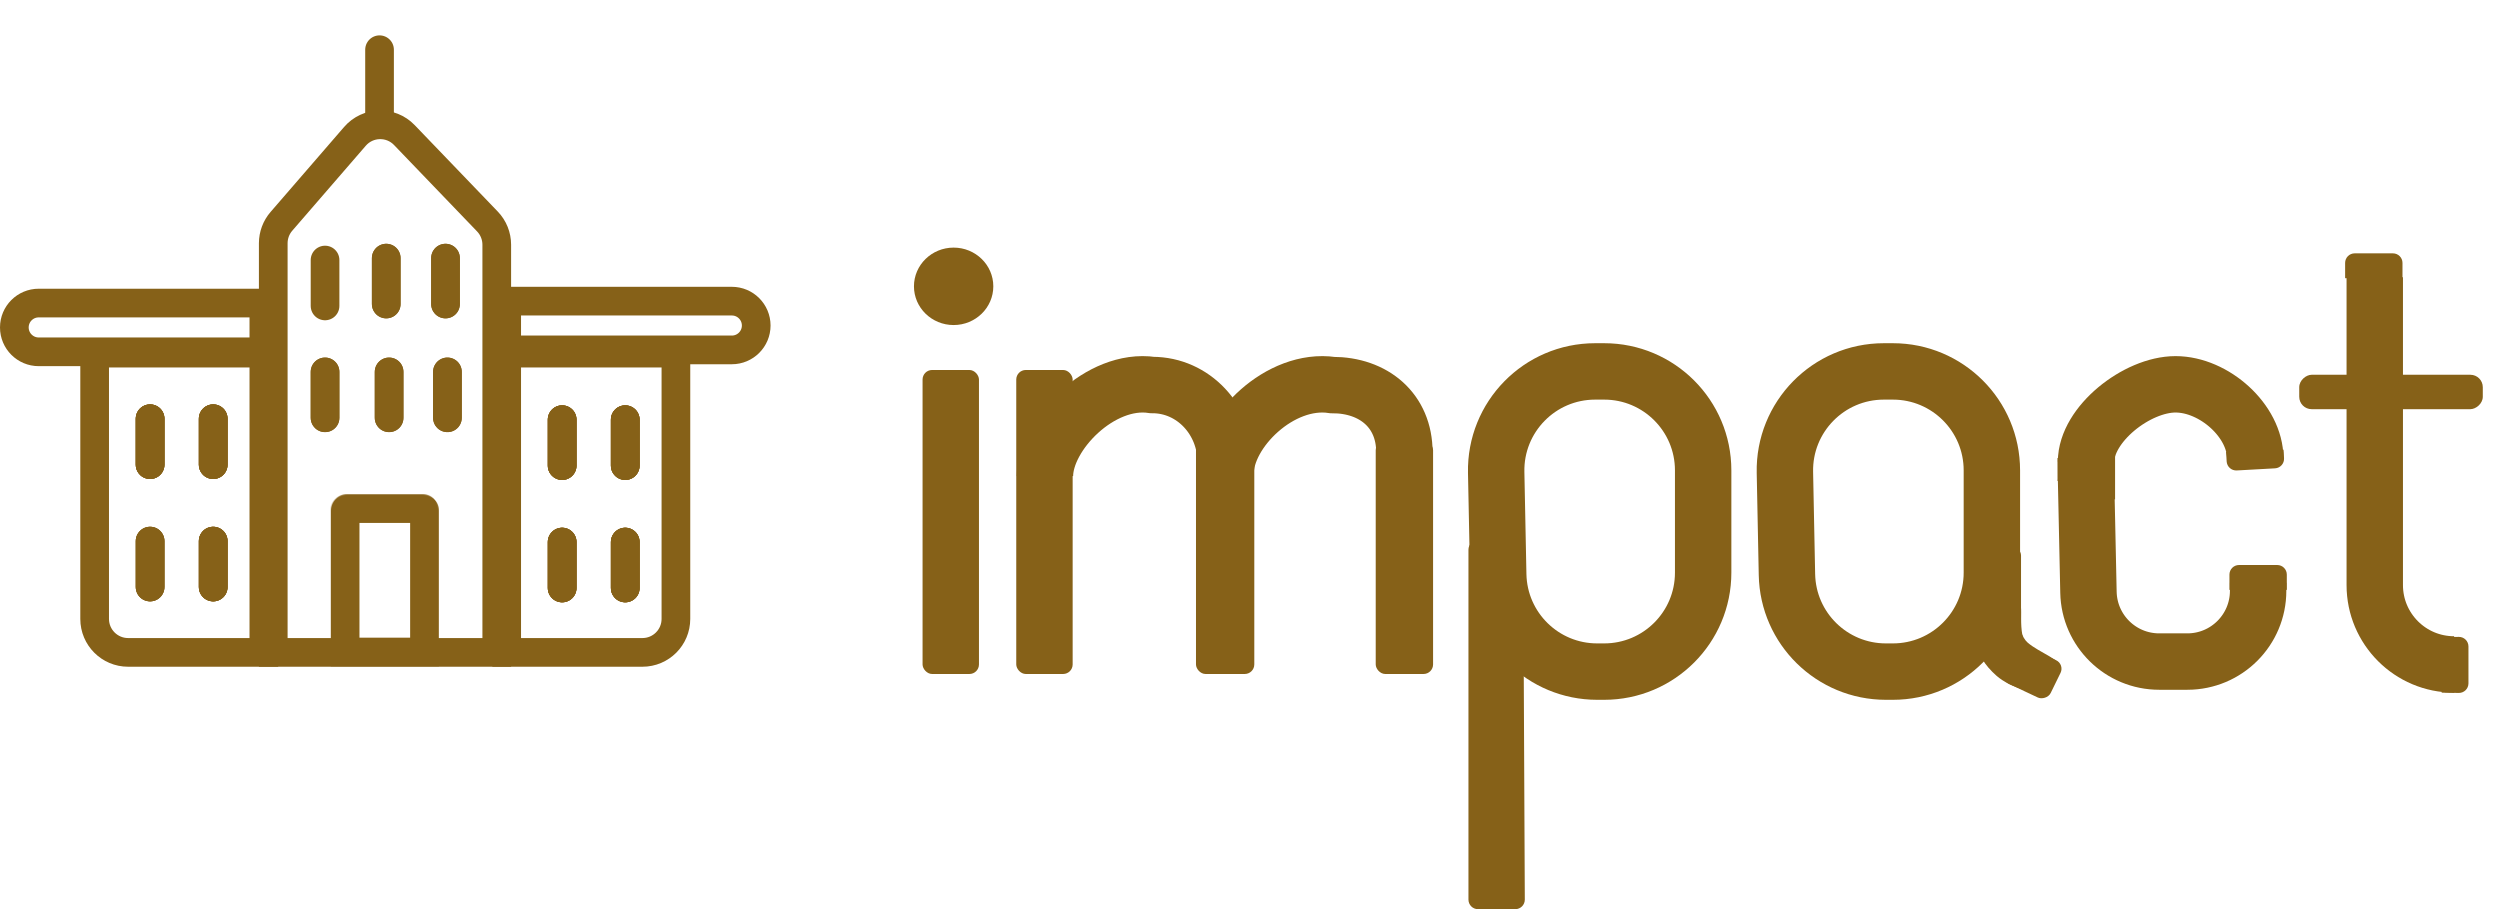<svg width="2615" height="951" viewBox="0 0 2615 951" fill="none" xmlns="http://www.w3.org/2000/svg">
<path d="M40.5 317H276V368H40.5C26.417 368 15 356.583 15 342.5C15 328.417 26.417 317 40.5 317Z" stroke="#866118" stroke-width="30"/>
<path d="M765.5 366L530 366V315H765.5C779.583 315 791 326.417 791 340.5C791 354.583 779.583 366 765.5 366Z" stroke="#866118" stroke-width="30"/>
<path d="M99 369.4H276V682.4H134C114.67 682.4 99 666.73 99 647.4V369.4Z" stroke="#866118" stroke-width="30"/>
<path d="M707 369.4H530V682.4H672C691.33 682.4 707 666.73 707 647.4V369.4Z" stroke="#866118" stroke-width="30"/>
<path d="M397 52L397 123" stroke="#866118" stroke-width="30" stroke-linecap="round"/>
<line x1="223" y1="438" x2="223" y2="486" stroke="#866118" stroke-width="30" stroke-linecap="round"/>
<line x1="157" y1="438" x2="157" y2="486" stroke="#866118" stroke-width="30" stroke-linecap="round"/>
<line x1="223" y1="566" x2="223" y2="614" stroke="#866118" stroke-width="30" stroke-linecap="round"/>
<mask id="path-9-inside-1_749_594" fill="white">
<rect x="382" width="138" height="86" rx="17"/>
</mask>
<rect x="382" width="138" height="86" rx="17" stroke="#866118" stroke-width="60" mask="url(#path-9-inside-1_749_594)"/>
<path d="M285.825 682.423L285.824 254.423C285.824 246.013 288.853 237.884 294.355 231.524L371.259 142.634C384.736 127.055 408.687 126.428 422.962 141.281L509.841 231.675C516.107 238.195 519.607 246.886 519.607 255.928L519.607 682.423H285.825Z" stroke="#866118" stroke-width="30"/>
<line x1="466" y1="270" x2="466" y2="318" stroke="#866118" stroke-width="30" stroke-linecap="round"/>
<line x1="404" y1="270" x2="404" y2="318" stroke="#866118" stroke-width="30" stroke-linecap="round"/>
<line x1="468" y1="389" x2="468" y2="437" stroke="#866118" stroke-width="30" stroke-linecap="round"/>
<line x1="407" y1="389" x2="407" y2="437" stroke="#866118" stroke-width="30" stroke-linecap="round"/>
<line x1="340" y1="389" x2="340" y2="437" stroke="#866118" stroke-width="30" stroke-linecap="round"/>
<line x1="223" y1="438" x2="223" y2="486" stroke="#866118" stroke-width="30" stroke-linecap="round"/>
<line x1="157" y1="438" x2="157" y2="486" stroke="#866118" stroke-width="30" stroke-linecap="round"/>
<line x1="223" y1="566" x2="223" y2="614" stroke="#866118" stroke-width="30" stroke-linecap="round"/>
<line x1="157" y1="566" x2="157" y2="614" stroke="#866118" stroke-width="30" stroke-linecap="round"/>
<line x1="223" y1="438" x2="223" y2="486" stroke="#866118" stroke-width="30" stroke-linecap="round"/>
<line x1="157" y1="438" x2="157" y2="486" stroke="#866118" stroke-width="30" stroke-linecap="round"/>
<line x1="223" y1="566" x2="223" y2="614" stroke="#866118" stroke-width="30" stroke-linecap="round"/>
<line x1="157" y1="566" x2="157" y2="614" stroke="#866118" stroke-width="30" stroke-linecap="round"/>
<line x1="223" y1="438" x2="223" y2="486" stroke="#866118" stroke-width="30" stroke-linecap="round"/>
<line x1="157" y1="438" x2="157" y2="486" stroke="#866118" stroke-width="30" stroke-linecap="round"/>
<line x1="223" y1="566" x2="223" y2="614" stroke="#866118" stroke-width="30" stroke-linecap="round"/>
<line x1="157" y1="566" x2="157" y2="614" stroke="#866118" stroke-width="30" stroke-linecap="round"/>
<line x1="654" y1="439" x2="654" y2="487" stroke="#866118" stroke-width="30" stroke-linecap="round"/>
<line x1="588" y1="439" x2="588" y2="487" stroke="#866118" stroke-width="30" stroke-linecap="round"/>
<line x1="654" y1="567" x2="654" y2="615" stroke="#866118" stroke-width="30" stroke-linecap="round"/>
<line x1="588" y1="567" x2="588" y2="615" stroke="#866118" stroke-width="30" stroke-linecap="round"/>
<line x1="654" y1="439" x2="654" y2="487" stroke="#866118" stroke-width="30" stroke-linecap="round"/>
<line x1="588" y1="439" x2="588" y2="487" stroke="#866118" stroke-width="30" stroke-linecap="round"/>
<line x1="654" y1="567" x2="654" y2="615" stroke="#866118" stroke-width="30" stroke-linecap="round"/>
<line x1="588" y1="567" x2="588" y2="615" stroke="#866118" stroke-width="30" stroke-linecap="round"/>
<line x1="654" y1="439" x2="654" y2="487" stroke="#866118" stroke-width="30" stroke-linecap="round"/>
<line x1="588" y1="439" x2="588" y2="487" stroke="#866118" stroke-width="30" stroke-linecap="round"/>
<line x1="654" y1="567" x2="654" y2="615" stroke="#866118" stroke-width="30" stroke-linecap="round"/>
<line x1="588" y1="567" x2="588" y2="615" stroke="#866118" stroke-width="30" stroke-linecap="round"/>
<line x1="654" y1="439" x2="654" y2="487" stroke="#866118" stroke-width="30" stroke-linecap="round"/>
<line x1="588" y1="439" x2="588" y2="487" stroke="#866118" stroke-width="30" stroke-linecap="round"/>
<line x1="654" y1="567" x2="654" y2="615" stroke="#866118" stroke-width="30" stroke-linecap="round"/>
<line x1="588" y1="567" x2="588" y2="615" stroke="#866118" stroke-width="30" stroke-linecap="round"/>
<line x1="466" y1="270" x2="466" y2="318" stroke="#866118" stroke-width="30" stroke-linecap="round"/>
<line x1="404" y1="270" x2="404" y2="318" stroke="#866118" stroke-width="30" stroke-linecap="round"/>
<line x1="340" y1="272" x2="340" y2="320" stroke="#866118" stroke-width="30" stroke-linecap="round"/>
<line x1="468" y1="389" x2="468" y2="437" stroke="#866118" stroke-width="30" stroke-linecap="round"/>
<line x1="407" y1="389" x2="407" y2="437" stroke="#866118" stroke-width="30" stroke-linecap="round"/>
<line x1="340" y1="389" x2="340" y2="437" stroke="#866118" stroke-width="30" stroke-linecap="round"/>
<path d="M2362 609.608V618C2362 658.869 2328.87 692 2288 692H2258.51C2218.26 692 2185.39 659.824 2184.53 619.579L2183.36 564.667L2182 501" stroke="#866118" stroke-width="59"/>
<rect x="965" y="387" width="59" height="318" rx="10" fill="#866118"/>
<rect x="1063" y="387" width="59" height="318" rx="10" fill="#866118"/>
<rect x="2405" y="428" width="36" height="192" rx="13" transform="rotate(-90 2405 428)" fill="#866118"/>
<rect x="1251" y="461" width="61" height="244" rx="10" fill="#866118"/>
<rect x="1439" y="461" width="60" height="244" rx="10" fill="#866118"/>
<path d="M1536 575C1536 569.477 1540.48 565 1546 565H1593.21L1594.95 940.954C1594.98 946.495 1590.49 951 1584.95 951H1546C1540.48 951 1536 946.523 1536 941V575Z" fill="#866118"/>
<ellipse cx="997.5" cy="299.5" rx="41.5" ry="40.5" fill="#866118"/>
<path d="M1282 483.027C1282 439.503 1248.49 402.724 1205.28 402.724C1150.92 394.742 1093 454.476 1093 498" stroke="#866118" stroke-width="59"/>
<path d="M1469 473.009C1469 429.395 1436.93 402.762 1393.59 402.762C1339.07 394.764 1282 451.387 1282 495" stroke="#866118" stroke-width="59"/>
<path d="M1678 388.5H1668.49C1610.52 388.5 1563.86 436.109 1565.01 494.068L1567.15 601.068C1568.28 657.412 1614.28 702.5 1670.63 702.5H1678C1735.16 702.5 1781.5 656.161 1781.5 599V492C1781.5 434.839 1735.16 388.5 1678 388.5Z" stroke="#866118" stroke-width="59"/>
<path d="M1980 388.5H1970.49C1912.52 388.5 1865.86 436.109 1867.01 494.068L1869.15 601.068C1870.28 657.412 1916.28 702.5 1972.63 702.5H1980C2037.16 702.5 2083.5 656.161 2083.5 599V492C2083.5 434.839 2037.16 388.5 1980 388.5Z" stroke="#866118" stroke-width="59"/>
<path d="M2484 290V612C2484 657.84 2521.16 695 2567 695V695" stroke="#866118" stroke-width="59"/>
<path d="M2328.51 472.676L2388.58 470.355L2389.1 479.341C2389.42 484.855 2385.2 489.572 2379.69 489.877L2339.64 492.092C2334.12 492.397 2329.4 488.174 2329.08 482.661L2328.51 472.676Z" fill="#866118"/>
<path d="M2152.12 479.001L2212.37 475.604L2212.37 522.499L2152.18 503.016L2152.12 479.001Z" fill="#866118"/>
<path d="M2392 617H2332V601C2332 595.477 2336.48 591 2342 591H2382C2387.52 591 2392 595.477 2392 601V617Z" fill="#866118"/>
<path d="M2554 724.504L2554 666.496L2571.82 666.18C2577.41 666.081 2582 670.586 2582 676.179L2582 714.821C2582 720.413 2577.41 724.919 2571.82 724.82L2554 724.504Z" fill="#866118"/>
<path d="M2513 291H2453V275C2453 269.477 2457.48 265 2463 265H2503C2508.52 265 2513 269.477 2513 275V291Z" fill="#866118"/>
<rect width="43.457" height="53.365" rx="10" transform="matrix(0.439 -0.898 0.905 0.426 2092.34 711.128)" fill="#866118"/>
<rect x="2071" y="571" width="43" height="115" rx="10" fill="#866118"/>
<path d="M2105.48 685.724C2095.08 664.757 2091.91 636.663 2106.24 629.817C2120.57 622.971 2109.03 650.44 2117.84 672.766C2130.25 685.724 2158.35 713.262 2144.02 720.108C2129.7 726.955 2107.5 713.105 2105.48 685.724Z" fill="#866118"/>
<path d="M2137.87 720.129C2131.62 726.997 2103.52 720.129 2088.44 706.928C2076.18 696.186 2066.29 681.778 2072.54 674.909C2078.78 668.041 2098.8 671.313 2111.06 682.055C2123.33 692.796 2144.12 713.26 2137.87 720.129Z" fill="#866118"/>
<path d="M2152.31 697.799C2146.07 704.668 2126.5 691.517 2111.43 678.317C2099.17 667.575 2097.36 639.714 2103.61 632.845C2109.85 625.976 2108.58 661.346 2120.84 672.088C2133.1 682.83 2158.56 690.931 2152.31 697.799Z" fill="#866118"/>
<path d="M2359 479.535C2359 440.302 2316 402 2275.6 402C2235.21 402 2182 443.767 2182 483" stroke="#866118" stroke-width="59"/>
<mask id="path-74-inside-2_749_594" fill="white">
<path d="M346 697V534C346 524.611 353.611 517 363 517H442C451.389 517 459 524.611 459 534V697H346Z"/>
</mask>
<path d="M346 697V534C346 524.611 353.611 517 363 517H442C451.389 517 459 524.611 459 534V697H346Z" stroke="#866118" stroke-width="60" mask="url(#path-74-inside-2_749_594)"/>
</svg>
